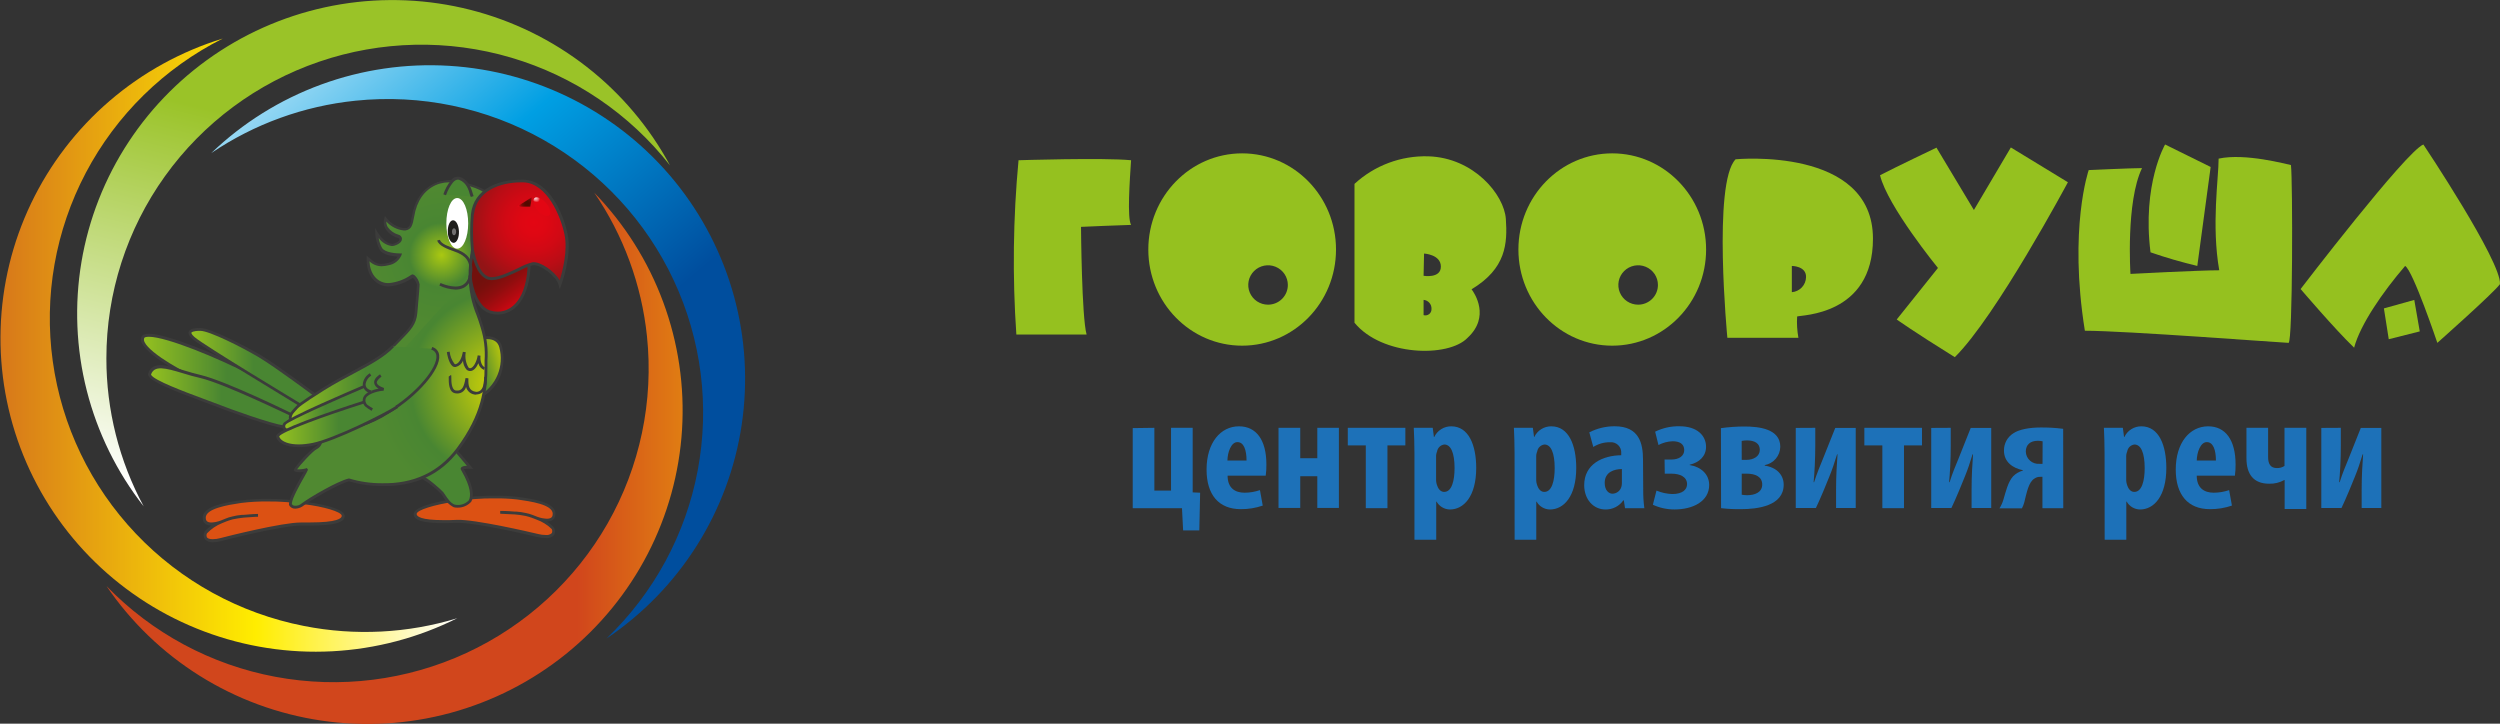 <svg width="190" height="55" viewBox="0 0 190 55" fill="none" xmlns="http://www.w3.org/2000/svg">
<rect x="0" y="0" width="190" height="55" fill="#333333" stroke="none"/>
<g clip-path="url(#clip0_7_21)">
<path d="M77.409 12.178C77.409 12.178 83.888 11.973 85.962 12.178C85.861 13.718 85.656 16.569 85.962 17.092C85.566 17.092 82.157 17.242 82.157 17.242C82.157 17.242 82.207 24.126 82.582 25.426H77.243C76.939 21.013 76.994 16.582 77.409 12.178Z" fill="#95C11F"/>
<path d="M94.403 11.655C90.465 11.655 87.272 14.928 87.272 18.965C87.272 23.001 90.465 26.271 94.403 26.271C98.34 26.271 101.537 23.001 101.537 18.965C101.537 14.928 98.344 11.655 94.403 11.655ZM96.371 23.155C96.074 23.155 95.783 23.068 95.535 22.903C95.288 22.739 95.095 22.505 94.981 22.231C94.868 21.958 94.838 21.657 94.896 21.366C94.954 21.076 95.097 20.809 95.308 20.6C95.518 20.39 95.786 20.248 96.078 20.19C96.37 20.132 96.672 20.162 96.947 20.275C97.222 20.389 97.457 20.58 97.623 20.826C97.788 21.073 97.876 21.362 97.876 21.658C97.876 22.055 97.718 22.436 97.435 22.717C97.153 22.998 96.77 23.155 96.371 23.155Z" fill="#95C11F"/>
<path d="M122.53 11.655C118.592 11.655 115.399 14.928 115.399 18.965C115.399 23.001 118.592 26.271 122.53 26.271C126.467 26.271 129.664 23.001 129.664 18.965C129.664 14.928 126.467 11.655 122.53 11.655ZM124.499 23.155C124.201 23.155 123.91 23.068 123.663 22.903C123.415 22.739 123.222 22.505 123.108 22.231C122.995 21.958 122.965 21.657 123.023 21.366C123.081 21.076 123.224 20.809 123.435 20.6C123.645 20.39 123.913 20.248 124.205 20.19C124.497 20.132 124.799 20.162 125.074 20.275C125.349 20.389 125.584 20.58 125.75 20.826C125.915 21.073 126.003 21.362 126.003 21.658C126.003 22.055 125.845 22.436 125.562 22.717C125.28 22.998 124.898 23.155 124.499 23.155Z" fill="#95C11F"/>
<path d="M142.345 18.141C142.345 11.107 131.906 12.106 131.906 12.106C130.153 13.897 131.28 25.673 131.28 25.673H136.679C136.582 25.14 136.549 24.596 136.582 24.054C136.856 23.929 142.345 24.004 142.345 18.141ZM136.179 22.206V20.211C136.179 20.211 137.284 20.211 137.259 21.06C137.255 21.351 137.141 21.629 136.942 21.841C136.742 22.053 136.47 22.183 136.179 22.206Z" fill="#95C11F"/>
<path d="M152.824 11.207L157.161 13.85C157.161 13.85 151.697 24.062 148.565 27.145C145.355 25.15 144.152 24.28 144.152 24.28L147.284 20.365C147.284 20.365 143.45 15.673 142.882 13.317C144.188 12.643 147.172 11.221 147.172 11.221L150.016 15.96L152.824 11.207Z" fill="#95C11F"/>
<path d="M158.741 12.926C158.741 12.926 157.204 17.371 158.45 25.136C161.499 25.136 173.6 26.057 173.928 26.057C174.256 26.057 174.252 13.693 174.112 12.543C173.834 12.5 170.649 11.612 168.615 12.056C168.615 13.557 168.061 17.095 168.662 20.541C167.136 20.541 161.916 20.817 161.916 20.817C161.916 20.817 161.556 15.347 162.794 12.776C162.006 12.776 158.741 12.926 158.741 12.926Z" fill="#95C11F"/>
<path d="M164.547 10.981C164.547 10.981 162.791 13.997 163.439 19.176C164.606 19.58 165.793 19.926 166.995 20.211L168.01 12.69L164.547 10.981Z" fill="#95C11F"/>
<path d="M184.176 10.981C184.176 10.981 190.137 19.9 189.996 21.597C189.489 22.289 185.238 26.057 185.238 26.057C185.238 26.057 183.391 20.57 182.79 20.211C181.084 22.196 179.374 24.678 178.913 26.425C177.474 25.047 174.846 21.966 174.846 21.966C174.846 21.966 182.837 11.526 184.176 10.981Z" fill="#95C11F"/>
<path d="M181.177 23.438L183.485 22.794L183.902 25.186L181.545 25.781L181.177 23.438Z" fill="#95C11F"/>
<path d="M114.445 16.644C114.319 14.799 112.015 11.988 108.556 11.88C106.481 11.819 104.464 12.572 102.941 13.976V24.527C105.021 27.07 110.082 27.196 111.536 25.673C113.268 24.076 112.069 22.289 111.839 21.984C114.47 20.412 114.571 18.492 114.445 16.644ZM108.192 23.951V22.79C108.361 22.805 108.518 22.884 108.63 23.01C108.742 23.137 108.801 23.302 108.794 23.471C108.799 23.546 108.786 23.621 108.756 23.691C108.726 23.76 108.679 23.82 108.62 23.868C108.561 23.915 108.491 23.947 108.416 23.962C108.342 23.976 108.265 23.972 108.192 23.951ZM108.192 20.96L108.228 19.269C108.228 19.269 109.506 19.337 109.506 20.262C109.506 21.186 108.192 20.96 108.192 20.96Z" fill="#95C11F"/>
<path d="M87.732 32.514V37.285H88.999V32.514H90.644V37.421L91.21 37.446L91.148 40.312H89.917L89.831 38.625H86.087V32.536L87.732 32.514Z" fill="#1D71B8"/>
<path d="M93.297 36.15C93.297 37.099 93.873 37.446 94.59 37.446C94.987 37.444 95.38 37.377 95.756 37.249L95.968 38.424C95.433 38.609 94.869 38.701 94.302 38.696C92.617 38.696 91.699 37.597 91.699 35.688C91.699 33.625 92.779 32.4 94.161 32.4C95.479 32.4 96.246 33.438 96.246 35.301C96.25 35.585 96.233 35.868 96.195 36.15H93.297ZM94.737 35C94.737 34.212 94.536 33.6 94.046 33.6C93.557 33.6 93.294 34.388 93.283 35H94.737Z" fill="#1D71B8"/>
<path d="M98.819 32.514V34.825H100.115V32.514H101.756V38.603H100.115V36.193H98.819V38.603H97.167V32.514H98.819Z" fill="#1D71B8"/>
<path d="M106.807 32.514V33.85H105.446V38.621H103.801V33.85H102.433V32.514H106.807Z" fill="#1D71B8"/>
<path d="M107.498 34.448C107.498 33.714 107.472 33.102 107.447 32.514H108.887L108.977 33.213H109.002C109.117 32.968 109.299 32.762 109.529 32.618C109.758 32.473 110.023 32.398 110.295 32.4C111.637 32.4 112.192 33.861 112.192 35.562C112.192 37.736 111.238 38.721 110.194 38.721C109.987 38.718 109.785 38.66 109.607 38.556C109.429 38.451 109.281 38.302 109.179 38.123H109.153V41.021H107.498V34.448ZM109.143 36.397C109.135 36.573 109.164 36.749 109.229 36.913C109.355 37.271 109.567 37.385 109.758 37.385C110.334 37.385 110.547 36.536 110.547 35.573C110.547 34.413 110.259 33.782 109.769 33.782C109.632 33.798 109.504 33.859 109.405 33.954C109.306 34.049 109.24 34.173 109.218 34.309C109.16 34.447 109.134 34.596 109.143 34.746V36.397Z" fill="#1D71B8"/>
<path d="M115.107 34.448C115.107 33.714 115.082 33.102 115.057 32.514H116.497L116.587 33.213H116.605C116.719 32.968 116.902 32.762 117.131 32.618C117.36 32.473 117.626 32.398 117.897 32.4C119.24 32.4 119.794 33.861 119.794 35.562C119.794 37.736 118.84 38.721 117.796 38.721C117.589 38.718 117.387 38.661 117.209 38.556C117.031 38.452 116.883 38.302 116.781 38.123H116.756V41.021H115.111L115.107 34.448ZM116.752 36.397C116.745 36.573 116.774 36.749 116.839 36.913C116.965 37.271 117.177 37.385 117.368 37.385C117.944 37.385 118.156 36.536 118.156 35.573C118.156 34.413 117.868 33.782 117.379 33.782C117.242 33.798 117.114 33.859 117.015 33.954C116.915 34.049 116.85 34.173 116.828 34.309C116.769 34.447 116.744 34.596 116.752 34.746V36.397Z" fill="#1D71B8"/>
<path d="M124.884 37.224C124.88 37.691 124.908 38.158 124.97 38.621H123.501L123.411 38.023H123.375C123.224 38.241 123.022 38.419 122.785 38.541C122.548 38.663 122.285 38.725 122.018 38.721C121.09 38.721 120.399 37.948 120.399 36.873C120.399 35.261 121.817 34.613 123.213 34.599V34.448C123.223 34.334 123.207 34.218 123.167 34.11C123.126 34.003 123.062 33.905 122.979 33.825C122.896 33.745 122.796 33.684 122.687 33.647C122.577 33.61 122.461 33.597 122.346 33.61C121.901 33.608 121.466 33.733 121.09 33.968L120.787 32.858C121.382 32.554 122.041 32.395 122.709 32.396C124.581 32.396 124.869 33.696 124.869 34.943L124.884 37.224ZM123.264 35.648C122.724 35.648 121.957 35.849 121.957 36.698C121.957 37.299 122.296 37.522 122.548 37.522C122.702 37.518 122.851 37.465 122.973 37.371C123.094 37.277 123.183 37.146 123.224 36.999C123.251 36.906 123.265 36.809 123.264 36.712V35.648Z" fill="#1D71B8"/>
<path d="M126.507 34.925H127.022C127.612 34.925 128.001 34.649 128.001 34.208C128.001 33.768 127.688 33.535 127.123 33.535C126.746 33.548 126.376 33.646 126.043 33.822L125.791 32.808C126.364 32.524 126.997 32.383 127.637 32.396C128.994 32.396 129.66 33.112 129.66 33.958C129.66 34.674 129.146 35.147 128.415 35.319V35.344C129.297 35.483 129.898 36.06 129.898 36.859C129.898 38.105 128.656 38.718 127.274 38.718C126.702 38.722 126.136 38.6 125.618 38.36L125.892 37.285C126.271 37.444 126.676 37.533 127.087 37.547C127.9 37.547 128.217 37.188 128.217 36.798C128.217 36.225 127.652 35.999 127.047 35.999H126.522L126.507 34.925Z" fill="#1D71B8"/>
<path d="M130.791 32.539C131.387 32.456 131.988 32.414 132.59 32.414C133.67 32.414 135.301 32.59 135.301 33.951C135.298 34.284 135.178 34.605 134.963 34.86C134.747 35.115 134.449 35.288 134.12 35.347V35.387C135.038 35.523 135.56 36.103 135.56 36.837C135.56 38.46 133.551 38.696 132.32 38.696C131.813 38.703 131.306 38.678 130.801 38.621L130.791 32.539ZM132.371 37.597C132.507 37.623 132.646 37.636 132.785 37.636C133.364 37.636 133.929 37.421 133.929 36.823C133.929 36.225 133.4 35.999 132.759 35.999H132.371V37.597ZM132.371 34.95H132.731C133.281 34.95 133.746 34.674 133.746 34.187C133.746 33.7 133.357 33.471 132.781 33.471C132.642 33.469 132.503 33.482 132.367 33.51L132.371 34.95Z" fill="#1D71B8"/>
<path d="M137.961 32.514V33.836C137.961 34.95 137.896 36.024 137.835 36.648H137.871C138.073 36.01 138.35 35.337 138.548 34.857L139.48 32.522H141.035V38.61H139.541V37.274C139.541 36.039 139.602 35.351 139.653 34.527H139.617C139.415 35.175 139.257 35.677 139.012 36.264C138.85 36.676 138.36 37.876 138.008 38.61H136.478V32.522L137.961 32.514Z" fill="#1D71B8"/>
<path d="M146.071 32.514V33.85H144.703V38.621H143.058V33.85H141.69V32.514H146.071Z" fill="#1D71B8"/>
<path d="M148.256 32.514V33.836C148.256 34.95 148.195 36.024 148.13 36.648H148.169C148.367 36.01 148.644 35.337 148.846 34.857L149.775 32.522H151.333V38.61H149.84V37.274C149.84 36.039 149.901 35.351 149.951 34.527H149.915C149.714 35.175 149.555 35.677 149.31 36.264C149.148 36.676 148.659 37.876 148.306 38.61H146.773V32.522L148.256 32.514Z" fill="#1D71B8"/>
<path d="M156.808 38.621H155.225V36.239H155.073C154.918 36.231 154.763 36.274 154.634 36.361C154.17 36.626 154.033 37.435 153.842 38.188C153.799 38.343 153.74 38.492 153.666 38.635H151.96C152.091 38.426 152.192 38.199 152.262 37.962C152.424 37.425 152.6 36.626 153.004 36.189C153.208 35.986 153.463 35.839 153.742 35.763V35.738C152.978 35.577 152.302 35.125 152.302 34.241C152.298 33.978 152.362 33.72 152.488 33.489C152.614 33.259 152.798 33.065 153.022 32.926C153.436 32.64 154.238 32.489 155.081 32.489C155.656 32.483 156.231 32.517 156.801 32.59L156.808 38.621ZM155.239 33.539C155.121 33.512 155 33.499 154.879 33.499C154.314 33.499 153.961 33.786 153.961 34.323C153.965 34.453 153.995 34.582 154.05 34.7C154.105 34.819 154.184 34.924 154.282 35.011C154.379 35.098 154.494 35.164 154.618 35.205C154.743 35.247 154.874 35.262 155.005 35.251C155.08 35.259 155.156 35.259 155.232 35.251L155.239 33.539Z" fill="#1D71B8"/>
<path d="M159.947 34.448C159.947 33.714 159.922 33.102 159.897 32.514H161.337L161.427 33.213H161.452C161.566 32.968 161.749 32.762 161.978 32.618C162.207 32.473 162.473 32.398 162.744 32.4C164.087 32.4 164.641 33.861 164.641 35.562C164.641 37.736 163.687 38.721 162.643 38.721C162.436 38.718 162.234 38.66 162.056 38.556C161.878 38.451 161.731 38.302 161.628 38.123H161.599V41.021H159.954L159.947 34.448ZM161.592 36.397C161.584 36.573 161.614 36.749 161.679 36.913C161.805 37.271 162.017 37.385 162.208 37.385C162.784 37.385 162.996 36.536 162.996 35.573C162.996 34.413 162.708 33.782 162.218 33.782C162.082 33.798 161.954 33.859 161.854 33.954C161.755 34.049 161.689 34.173 161.668 34.309C161.609 34.447 161.583 34.596 161.592 34.746V36.397Z" fill="#1D71B8"/>
<path d="M166.952 36.15C166.952 37.099 167.531 37.446 168.244 37.446C168.642 37.444 169.037 37.377 169.414 37.249L169.626 38.424C169.089 38.609 168.524 38.701 167.956 38.696C166.275 38.696 165.357 37.597 165.357 35.688C165.357 33.625 166.437 32.4 167.819 32.4C169.137 32.4 169.904 33.438 169.904 35.301C169.908 35.585 169.891 35.868 169.853 36.15H166.952ZM168.41 35C168.41 34.212 168.208 33.6 167.719 33.6C167.229 33.6 166.966 34.388 166.952 35H168.41Z" fill="#1D71B8"/>
<path d="M172.376 32.514V34.735C172.376 35.251 172.553 35.573 173.042 35.573C173.248 35.58 173.45 35.524 173.622 35.412V32.514H175.278V38.685H173.633V36.486H173.597C173.248 36.68 172.852 36.776 172.452 36.762C171.246 36.762 170.731 36.01 170.731 34.835V32.514H172.376Z" fill="#1D71B8"/>
<path d="M177.902 32.514V33.836C177.902 34.95 177.841 36.024 177.776 36.648H177.815C178.013 36.01 178.291 35.337 178.492 34.857L179.421 32.522H180.98V38.61H179.486V37.274C179.486 36.039 179.547 35.351 179.597 34.527H179.561C179.36 35.175 179.201 35.677 178.957 36.264C178.795 36.676 178.305 37.876 177.952 38.61H176.419V32.522L177.902 32.514Z" fill="#1D71B8"/>
<path d="M23.163 38.227C23.163 38.227 26.09 38.603 26.083 39.212C26.075 39.821 24.247 39.842 22.901 39.814C21.554 39.785 17.289 40.86 16.781 40.992C16.274 41.125 15.341 41.211 15.615 40.483C15.993 39.975 17.285 39.334 18.361 39.251C19.438 39.169 19.6 39.173 19.6 39.173C19.6 39.173 17.893 39.198 17.163 39.531C16.432 39.864 15.521 40.075 15.511 39.362C15.511 38.517 17.44 38.263 18.329 38.127C19.938 37.946 21.564 37.98 23.163 38.227Z" fill="#DC5113"/>
<path d="M15.557 40.964C15.511 40.886 15.484 40.799 15.479 40.709C15.475 40.619 15.493 40.529 15.532 40.448V40.419C15.688 40.229 15.876 40.067 16.087 39.939H16.05C15.64 39.939 15.41 39.735 15.406 39.362C15.388 38.464 17.134 38.195 18.178 38.037L18.336 38.03C19.01 37.948 19.688 37.911 20.366 37.919C21.309 37.909 22.251 37.981 23.181 38.134C23.901 38.227 26.201 38.575 26.194 39.226C26.194 39.721 25.37 39.943 23.541 39.943H22.904H22.854C21.482 39.943 17.368 40.971 16.832 41.117C16.618 41.177 16.398 41.208 16.177 41.211C16.061 41.222 15.944 41.206 15.836 41.163C15.729 41.12 15.633 41.051 15.557 40.964ZM22.904 39.706H23.538C25.654 39.706 25.974 39.391 25.974 39.205C25.974 38.886 24.513 38.489 23.145 38.327C22.226 38.174 21.295 38.102 20.363 38.112C19.695 38.104 19.028 38.139 18.365 38.22L18.225 38.241C17.379 38.37 15.622 38.639 15.636 39.352C15.636 39.52 15.691 39.71 16.065 39.71C16.311 39.699 16.555 39.648 16.785 39.559C16.907 39.506 17.03 39.456 17.145 39.413C17.311 39.342 17.483 39.288 17.66 39.251C17.895 39.19 18.136 39.15 18.379 39.13H18.498C19.042 39.072 19.52 39.058 19.61 39.058V39.273C19.56 39.273 19.333 39.273 18.513 39.341C18.243 39.369 17.975 39.411 17.71 39.466C17.548 39.509 17.386 39.559 17.227 39.617C17.069 39.674 16.979 39.724 16.868 39.764C16.436 39.936 16.048 40.2 15.73 40.537C15.706 40.584 15.694 40.637 15.694 40.69C15.694 40.742 15.706 40.794 15.73 40.842C15.791 40.931 15.946 40.978 16.169 40.978C16.371 40.976 16.572 40.947 16.767 40.892C17.307 40.745 21.446 39.71 22.846 39.71L22.904 39.706Z" fill="#3C3C3B"/>
<path d="M34.448 38.052C34.448 38.052 31.529 38.478 31.547 39.087C31.565 39.696 33.393 39.685 34.739 39.635C36.086 39.584 40.369 40.584 40.859 40.709C41.348 40.834 42.299 40.903 42.014 40.183C41.626 39.678 40.326 39.058 39.246 38.997C38.166 38.936 38.008 38.936 38.008 38.936C38.008 38.936 39.714 38.936 40.449 39.251C41.183 39.567 42.101 39.767 42.101 39.054C42.101 38.209 40.153 37.98 39.261 37.865C37.655 37.717 36.037 37.779 34.448 38.052Z" fill="#DC5113"/>
<path d="M40.834 40.813C40.297 40.677 36.068 39.692 34.743 39.739C34.354 39.739 34.023 39.76 33.753 39.76C32.166 39.76 31.453 39.552 31.439 39.087C31.421 38.435 33.724 38.048 34.426 37.944C35.484 37.754 36.558 37.664 37.634 37.675C38.183 37.668 38.733 37.696 39.279 37.758L39.415 37.776C40.463 37.916 42.216 38.152 42.212 39.051C42.212 39.431 41.978 39.642 41.557 39.642C41.769 39.766 41.958 39.926 42.115 40.115V40.14C42.158 40.22 42.18 40.309 42.18 40.399C42.18 40.49 42.158 40.579 42.115 40.659C42.034 40.747 41.934 40.813 41.822 40.854C41.709 40.895 41.589 40.907 41.471 40.892C41.256 40.892 41.042 40.865 40.834 40.813ZM40.78 39.491C40.661 39.452 40.535 39.402 40.42 39.352C40.259 39.295 40.096 39.247 39.93 39.209C39.664 39.155 39.395 39.118 39.124 39.097C38.3 39.051 38.073 39.044 38.015 39.044V38.829C38.105 38.829 38.587 38.829 39.124 38.883H39.25C39.492 38.899 39.733 38.935 39.97 38.99C40.147 39.024 40.32 39.074 40.488 39.14C40.61 39.183 40.736 39.233 40.848 39.28C41.079 39.365 41.322 39.413 41.568 39.423C41.957 39.423 42.007 39.223 42.007 39.047C42.007 38.331 40.247 38.098 39.397 37.973L39.261 37.955C38.724 37.896 38.184 37.87 37.644 37.876C36.582 37.861 35.521 37.949 34.477 38.141C33.116 38.342 31.658 38.75 31.666 39.065C31.666 39.241 31.95 39.531 33.764 39.531C34.048 39.531 34.362 39.531 34.747 39.509C36.093 39.463 40.355 40.451 40.898 40.584C41.084 40.632 41.275 40.658 41.467 40.659C41.551 40.671 41.636 40.664 41.716 40.64C41.797 40.616 41.872 40.575 41.935 40.519C41.958 40.471 41.97 40.419 41.97 40.365C41.97 40.312 41.958 40.259 41.935 40.211C41.607 39.891 41.213 39.645 40.78 39.491Z" fill="#3C3C3B"/>
<path d="M34.534 34.09L35.722 35.491C35.722 35.491 35.035 35.462 35.128 35.634C35.222 35.806 36.136 37.26 35.722 38.059C35.575 38.219 35.387 38.337 35.178 38.4C34.969 38.463 34.746 38.469 34.534 38.417C34.102 38.277 33.786 37.65 33.631 37.45C33.476 37.249 32.393 36.325 32.133 36.268" fill="#498632"/>
<path d="M34.801 38.582C34.992 38.582 35.182 38.541 35.356 38.464C35.531 38.386 35.688 38.272 35.816 38.13C36.089 37.604 35.899 36.773 35.251 35.655C35.405 35.624 35.562 35.615 35.719 35.627H35.963L34.617 34.044L34.452 34.18L35.488 35.401C35.287 35.401 35.096 35.444 35.035 35.541C35.02 35.566 35.012 35.594 35.012 35.623C35.012 35.652 35.02 35.681 35.035 35.706L35.067 35.763C35.819 37.059 35.787 37.708 35.632 38.023C35.497 38.167 35.326 38.273 35.136 38.33C34.947 38.387 34.745 38.394 34.552 38.349C34.254 38.249 33.998 37.862 33.832 37.608C33.782 37.529 33.739 37.464 33.699 37.414C33.559 37.235 32.447 36.264 32.144 36.196L32.097 36.404C32.624 36.723 33.108 37.107 33.537 37.547C33.57 37.586 33.609 37.65 33.66 37.722C33.843 38.079 34.133 38.37 34.491 38.553C34.592 38.578 34.697 38.588 34.801 38.582Z" fill="#3C3C3B"/>
<path d="M22.083 31.873C22.083 31.873 21.943 31.662 22.281 31.289C22.62 30.917 22.487 30.903 24.581 29.588C26.677 28.274 28.714 27.529 29.858 26.332C31.003 25.136 31.525 24.76 31.611 23.761C31.698 22.762 31.781 21.863 31.784 21.612C31.788 21.361 31.424 20.928 31.352 20.956C31.28 20.985 30.273 21.698 29.401 21.612C28.53 21.526 27.936 20.756 27.962 19.613C28.509 20.1 28.793 20.215 29.513 20.043C29.706 20.01 29.889 19.929 30.044 19.809C30.199 19.69 30.322 19.534 30.402 19.355C30.402 19.355 29.225 19.355 28.937 18.886C28.75 18.512 28.643 18.104 28.624 17.686C28.624 17.686 29.283 18.761 29.941 18.557C30.6 18.352 30.488 17.987 30.258 17.93C30.028 17.872 29.052 17.471 29.283 16.587C29.642 16.988 30.262 17.468 30.805 17.385C31.165 17.332 31.244 17.145 31.374 16.411C31.64 14.932 32.382 14.262 33.069 13.961C33.512 13.771 33.998 13.702 34.477 13.761C34.477 13.761 36.215 14.026 36.881 14.559C36.601 15.454 36.377 16.366 36.212 17.289C36.035 18.467 35.438 20.806 35.963 22.987C36.489 25.168 28.322 35.834 22.083 31.873Z" fill="url(#paint0_radial_7_21)"/>
<path d="M22.026 31.966H22.004C22.004 31.938 21.828 31.673 22.213 31.25L22.325 31.121C22.566 30.838 22.684 30.68 24.535 29.531C25.309 29.044 26.061 28.642 26.788 28.256C28.019 27.6 29.077 27.034 29.794 26.289L30.258 25.809C31.072 24.979 31.442 24.599 31.514 23.786C31.514 23.549 31.554 23.32 31.572 23.102C31.633 22.421 31.683 21.834 31.687 21.651C31.639 21.444 31.53 21.256 31.374 21.11L31.309 21.15C30.79 21.501 30.189 21.713 29.563 21.766H29.401C28.44 21.673 27.839 20.845 27.868 19.66V19.427L28.041 19.581C28.451 19.939 28.674 20.057 28.991 20.057C29.161 20.052 29.33 20.028 29.495 19.986C29.794 19.925 30.059 19.754 30.236 19.506C29.876 19.484 29.099 19.391 28.854 18.986C28.654 18.599 28.541 18.172 28.523 17.736L28.505 17.328L28.721 17.686C28.865 17.923 29.34 18.532 29.801 18.532C29.847 18.531 29.893 18.525 29.938 18.514C30.247 18.417 30.359 18.288 30.355 18.202C30.353 18.176 30.342 18.151 30.325 18.131C30.307 18.111 30.284 18.097 30.258 18.091C29.871 17.985 29.534 17.745 29.308 17.414C29.236 17.296 29.19 17.164 29.172 17.027C29.154 16.89 29.165 16.752 29.203 16.619L29.254 16.418L29.39 16.576C29.712 16.992 30.183 17.267 30.704 17.346H30.812C31.1 17.303 31.172 17.185 31.295 16.458C31.518 15.208 32.108 14.359 33.051 13.929C33.512 13.73 34.018 13.657 34.516 13.718C34.592 13.718 36.294 13.997 36.971 14.538L37.029 14.585L37.007 14.656C36.731 15.546 36.51 16.451 36.345 17.367C36.316 17.561 36.276 17.772 36.233 18.019C36.003 19.294 35.657 21.218 36.093 23.034C36.284 23.822 35.438 25.584 33.987 27.414C31.878 30.075 28.433 32.919 25.089 32.919C23.996 32.908 22.931 32.576 22.026 31.966ZM34.462 13.875C34.006 13.818 33.542 13.884 33.12 14.065C32.245 14.463 31.68 15.261 31.482 16.44C31.352 17.156 31.266 17.432 30.823 17.514H30.683C30.172 17.457 29.7 17.215 29.358 16.834C29.355 16.983 29.393 17.131 29.47 17.26C29.668 17.54 29.956 17.744 30.287 17.837C30.359 17.852 30.424 17.892 30.471 17.948C30.519 18.004 30.547 18.075 30.55 18.148C30.55 18.252 30.503 18.506 29.977 18.671C29.913 18.689 29.846 18.699 29.779 18.7C29.579 18.671 29.388 18.601 29.216 18.496C29.044 18.391 28.895 18.252 28.779 18.087C28.82 18.351 28.907 18.605 29.034 18.84C29.243 19.198 30.114 19.259 30.406 19.262H30.553L30.506 19.402C30.421 19.598 30.288 19.769 30.12 19.901C29.952 20.033 29.753 20.121 29.542 20.158C29.361 20.206 29.175 20.232 28.987 20.236C28.647 20.228 28.323 20.094 28.077 19.86C28.127 20.802 28.635 21.443 29.412 21.515C29.459 21.519 29.506 21.519 29.552 21.515C30.138 21.46 30.7 21.26 31.187 20.931C31.228 20.904 31.272 20.878 31.316 20.856H31.36C31.434 20.865 31.503 20.902 31.55 20.96C31.732 21.137 31.851 21.369 31.889 21.619C31.889 21.812 31.842 22.375 31.777 23.091C31.759 23.306 31.737 23.535 31.719 23.771C31.64 24.663 31.226 25.086 30.402 25.921L29.938 26.397C29.218 27.167 28.138 27.74 26.878 28.406C26.158 28.789 25.406 29.191 24.636 29.671C22.836 30.806 22.695 30.963 22.476 31.218L22.357 31.354C22.134 31.597 22.152 31.748 22.166 31.794C23.026 32.341 24.025 32.632 25.046 32.633C28.314 32.633 31.698 29.832 33.775 27.21C35.164 25.455 36.014 23.729 35.841 23.012C35.391 21.157 35.744 19.209 35.978 17.919C36.021 17.672 36.06 17.461 36.089 17.271C36.249 16.367 36.465 15.475 36.737 14.599C36.086 14.126 34.48 13.875 34.462 13.875Z" fill="#3C3C3B"/>
<path d="M37.234 23.703C38.494 24.097 40.189 23.277 40.218 19.85C38.757 19.964 37.407 21.164 37.234 20.566C37.061 19.968 35.942 19.133 35.942 19.133C35.767 19.76 35.7 20.411 35.744 21.06C35.83 22.049 36.334 23.421 37.234 23.703Z" fill="url(#paint1_linear_7_21)"/>
<path d="M37.202 23.807C36.262 23.514 35.733 22.178 35.636 21.057C35.589 20.394 35.659 19.729 35.841 19.09L35.884 18.943L36.01 19.037C36.057 19.072 37.158 19.907 37.338 20.534C37.356 20.591 37.382 20.623 37.468 20.623C37.757 20.57 38.037 20.472 38.296 20.333C38.896 20.03 39.544 19.83 40.211 19.742H40.33V19.857C40.304 22.844 39.019 23.908 37.81 23.908C37.603 23.904 37.398 23.87 37.202 23.807ZM38.382 20.53C38.098 20.685 37.788 20.789 37.468 20.838C37.392 20.844 37.316 20.822 37.254 20.778C37.192 20.733 37.148 20.668 37.13 20.595C37.004 20.15 36.298 19.542 36.007 19.305C35.864 19.871 35.811 20.456 35.852 21.039C35.924 21.916 36.367 23.32 37.266 23.603C37.446 23.657 37.633 23.685 37.821 23.686C38.901 23.686 40.052 22.708 40.11 19.968C39.509 20.069 38.927 20.259 38.382 20.53Z" fill="#3C3C3B"/>
<path d="M36.579 25.698C36.579 25.698 37.81 25.412 38.051 26.368C38.25 27.088 38.202 27.854 37.913 28.544C37.625 29.234 37.114 29.808 36.46 30.175" fill="url(#paint2_linear_7_21)"/>
<path d="M36.514 30.265C38.699 29.008 38.264 26.776 38.156 26.343C37.943 25.505 37.018 25.487 36.557 25.595L36.604 25.802C36.651 25.802 37.734 25.552 37.947 26.397C38.136 27.094 38.088 27.834 37.809 28.501C37.53 29.168 37.037 29.724 36.406 30.082L36.514 30.265Z" fill="#3C3C3B"/>
<path d="M42.572 21.619C42.572 21.619 43.382 19.413 43.04 17.787C42.698 16.16 41.6 13.829 39.819 13.768C37.925 13.7 36.115 14.452 35.917 16.275C35.839 17.169 35.839 18.068 35.917 18.961C35.971 19.32 36.258 20.817 37.09 21.132C37.922 21.447 39.876 20.133 40.506 20.057C41.136 19.982 42.399 20.935 42.572 21.619Z" fill="url(#paint3_radial_7_21)"/>
<path d="M42.453 21.648C42.295 21.021 41.089 20.079 40.506 20.154C40.149 20.257 39.804 20.397 39.477 20.573C38.757 20.91 37.965 21.289 37.378 21.289C37.263 21.291 37.148 21.273 37.04 21.236C36.205 20.921 35.891 19.556 35.794 18.983C35.715 18.08 35.715 17.171 35.794 16.268C36.007 14.341 37.886 13.657 39.574 13.657H39.808C41.759 13.725 42.813 16.268 43.13 17.758C43.49 19.398 42.691 21.562 42.659 21.655L42.54 21.981L42.453 21.648ZM36.007 16.275C35.929 17.16 35.929 18.051 36.007 18.936C36.079 19.355 36.367 20.727 37.115 21.024C37.2 21.052 37.289 21.065 37.378 21.064C37.914 21.064 38.731 20.68 39.387 20.369C39.727 20.18 40.09 20.034 40.467 19.932C41.064 19.85 42.151 20.62 42.536 21.304C42.734 20.67 43.173 19.047 42.896 17.797C42.615 16.465 41.6 13.929 39.779 13.857H39.574C37.994 13.872 36.219 14.506 36.021 16.286L36.007 16.275Z" fill="#3C3C3B"/>
<path d="M18.984 28.36C16.23 26.927 11.137 24.846 10.835 25.673C10.532 26.501 13.592 28.22 14.582 28.632L22.296 32.181L23.459 31.447L21.986 29.953L18.984 28.36Z" fill="url(#paint4_linear_7_21)"/>
<path d="M14.539 28.718C13.664 28.36 10.367 26.569 10.734 25.623C10.799 25.451 10.993 25.365 11.31 25.365C12.707 25.365 16.709 27.031 19.035 28.231L22.044 29.839L23.635 31.451L22.296 32.299L14.539 28.718ZM21.936 30.039L18.941 28.438C16.623 27.246 12.681 25.595 11.317 25.595C11.105 25.595 10.957 25.634 10.957 25.713C10.698 26.39 13.427 28.023 14.647 28.535L22.314 32.059L23.318 31.429L21.936 30.039Z" fill="#3C3C3B"/>
<path d="M24.416 33.449C24.409 33.572 24.37 33.691 24.303 33.794C24.236 33.898 24.144 33.983 24.034 34.04C23.674 34.212 22.486 35.555 22.458 35.698C22.429 35.842 23.178 35.752 23.289 35.698C23.401 35.645 22.055 37.722 22.083 38.324C22.141 38.467 22.443 38.754 23.03 38.324C23.617 37.894 25.701 36.669 26.532 36.468C27.341 36.712 28.182 36.832 29.027 36.827C30.136 36.893 31.243 36.682 32.249 36.214C33.255 35.745 34.127 35.034 34.786 34.144C36.68 31.601 36.946 29.71 36.946 27.858C36.946 26.203 36.982 26.049 36.647 24.867C36.312 23.686 35.722 22.69 35.733 20.946" fill="url(#paint5_radial_7_21)"/>
<path d="M22.472 38.657C22.701 38.644 22.92 38.557 23.095 38.41C23.649 37.994 25.69 36.794 26.529 36.58C27.339 36.821 28.181 36.942 29.027 36.938C31.521 36.991 33.494 36.078 34.883 34.212C36.889 31.522 37.043 29.524 37.043 27.862C37.043 27.697 37.043 27.547 37.043 27.407C37.105 26.541 37.003 25.671 36.741 24.842C36.647 24.517 36.536 24.201 36.428 23.897C36.041 22.961 35.838 21.961 35.83 20.949H35.614C35.622 21.985 35.828 23.01 36.223 23.968C36.338 24.284 36.442 24.584 36.532 24.9C36.79 25.709 36.89 26.56 36.827 27.407V27.862C36.827 29.488 36.662 31.443 34.696 34.083C33.35 35.874 31.439 36.78 29.016 36.726C28.18 36.729 27.348 36.609 26.547 36.368H26.518H26.493C25.633 36.572 23.538 37.801 22.951 38.241C22.873 38.315 22.779 38.371 22.676 38.404C22.573 38.437 22.464 38.446 22.357 38.431C22.32 38.423 22.285 38.407 22.254 38.385C22.223 38.363 22.197 38.335 22.177 38.302C22.177 37.908 22.789 36.827 23.12 36.243C23.451 35.659 23.426 35.698 23.358 35.627L23.304 35.569L23.224 35.605C23.014 35.658 22.797 35.679 22.58 35.666C22.778 35.376 23.764 34.28 24.067 34.14C24.195 34.076 24.303 33.979 24.381 33.858C24.458 33.738 24.501 33.599 24.506 33.456H24.294C24.289 33.559 24.257 33.659 24.202 33.746C24.146 33.832 24.069 33.903 23.977 33.951C23.337 34.434 22.782 35.02 22.335 35.684C22.33 35.711 22.333 35.739 22.343 35.764C22.353 35.789 22.371 35.811 22.393 35.827C22.618 35.903 22.861 35.913 23.091 35.856C23.044 35.938 22.987 36.039 22.933 36.142C22.429 37.031 21.943 37.933 21.961 38.334V38.352V38.37C21.992 38.437 22.038 38.495 22.095 38.542C22.151 38.589 22.217 38.623 22.289 38.642C22.349 38.655 22.411 38.66 22.472 38.657Z" fill="#3C3C3B"/>
<path d="M33.815 14.796C33.941 14.422 34.135 14.073 34.387 13.768C34.451 13.677 34.542 13.609 34.648 13.573C34.753 13.537 34.867 13.535 34.974 13.567C35.636 13.825 35.78 14.567 35.895 14.939" fill="#498632"/>
<path d="M35.783 14.971L35.989 14.907C35.989 14.867 35.963 14.825 35.953 14.778C35.837 14.38 35.647 13.703 35.006 13.467C34.878 13.42 34.737 13.417 34.607 13.458C34.477 13.499 34.364 13.581 34.286 13.693C34.025 14.012 33.823 14.376 33.692 14.767L33.897 14.839C34.017 14.48 34.202 14.145 34.441 13.85C34.689 13.589 34.858 13.653 34.916 13.675C35.456 13.886 35.636 14.463 35.729 14.846C35.758 14.885 35.769 14.928 35.783 14.971Z" fill="#3C3C3B"/>
<path d="M35.737 28.198C36.003 28.198 36.219 27.919 36.356 27.604C36.381 27.718 36.434 27.825 36.51 27.914C36.586 28.003 36.682 28.073 36.791 28.116L36.849 27.912C36.629 27.851 36.467 27.425 36.518 27.034L36.305 27.006C36.244 27.45 35.981 27.976 35.729 27.987C35.705 27.987 35.68 27.982 35.658 27.971C35.635 27.96 35.616 27.945 35.6 27.926C35.398 27.575 35.326 27.165 35.395 26.766L35.179 26.741C35.11 27.145 34.919 27.633 34.606 27.683C34.592 27.682 34.578 27.678 34.566 27.671C34.553 27.664 34.543 27.655 34.534 27.643C34.332 27.376 34.208 27.059 34.174 26.726L33.962 26.755C33.962 26.841 34.092 27.593 34.39 27.829C34.424 27.855 34.463 27.874 34.505 27.884C34.546 27.895 34.589 27.897 34.632 27.89C34.756 27.86 34.871 27.801 34.968 27.718C35.064 27.634 35.139 27.529 35.186 27.41C35.2 27.651 35.288 27.881 35.438 28.07C35.475 28.111 35.521 28.145 35.573 28.167C35.624 28.189 35.68 28.2 35.737 28.198Z" fill="#3C3C3B"/>
<path d="M36.194 29.982C36.939 29.957 36.986 29.166 37.011 28.739V28.646H36.798V28.739C36.77 29.255 36.698 29.76 36.197 29.782C35.625 29.721 35.589 29.284 35.596 28.84C35.596 28.807 35.596 28.779 35.596 28.75L35.38 28.732C35.261 29.416 35.125 29.731 34.66 29.681C34.3 29.642 34.3 28.965 34.3 28.693C34.3 28.567 34.3 28.535 34.279 28.496L34.102 28.617C34.099 28.606 34.099 28.593 34.102 28.582C34.102 28.582 34.102 28.646 34.102 28.689C34.102 29.047 34.081 29.835 34.635 29.896C34.804 29.926 34.978 29.893 35.123 29.802C35.268 29.711 35.374 29.57 35.42 29.405C35.463 29.572 35.559 29.719 35.694 29.826C35.83 29.933 35.996 29.992 36.169 29.996L36.194 29.982Z" fill="#3C3C3B"/>
<path d="M34.614 22.009C34.823 22.013 35.031 21.97 35.222 21.884C35.375 21.808 35.508 21.697 35.611 21.561C35.714 21.425 35.784 21.267 35.816 21.1C36.176 19.645 35.279 19.212 34.948 19.051L34.894 19.026C34.789 18.977 34.681 18.936 34.57 18.9C34.174 18.757 33.512 18.542 33.436 18.224L33.228 18.274C33.332 18.686 34.034 18.936 34.498 19.101C34.628 19.148 34.739 19.187 34.797 19.216L34.851 19.244C35.171 19.398 35.931 19.76 35.603 21.035C35.58 21.171 35.524 21.3 35.442 21.411C35.359 21.523 35.252 21.613 35.128 21.676C34.491 21.977 33.49 21.512 33.48 21.508L33.39 21.701C33.773 21.885 34.189 21.989 34.614 22.009Z" fill="#3C3C3B"/>
<path d="M33.922 16.977C33.922 18.052 34.282 18.9 34.75 18.9C35.218 18.9 35.582 18.037 35.582 16.977C35.582 15.917 35.222 15.05 34.75 15.05C34.279 15.05 33.922 15.913 33.922 16.977Z" fill="white"/>
<path d="M34.034 17.615C34.034 18.087 34.257 18.467 34.487 18.456C34.718 18.445 34.898 18.059 34.88 17.582C34.862 17.106 34.66 16.73 34.426 16.741C34.192 16.751 34.016 17.145 34.034 17.615Z" fill="#1D1D1B"/>
<path d="M40.855 15.981C41.161 16.34 41.557 16.515 41.733 16.365C41.91 16.214 41.809 15.799 41.503 15.437C41.197 15.075 40.783 14.9 40.621 15.05C40.459 15.201 40.546 15.616 40.855 15.981Z" fill="url(#paint6_radial_7_21)"/>
<path d="M34.347 17.615C34.347 17.762 34.419 17.88 34.506 17.88C34.592 17.88 34.667 17.762 34.667 17.615C34.667 17.468 34.596 17.35 34.506 17.35C34.416 17.35 34.347 17.457 34.347 17.615Z" fill="#706F6F"/>
<path d="M23.919 29.986C23.919 29.986 21.021 27.815 19.729 27.045C18.437 26.275 15.939 25.018 15.226 25.018C14.967 25.018 13.963 25.018 14.708 25.673C15.453 26.329 22.818 30.756 22.818 30.756" fill="url(#paint7_linear_7_21)"/>
<path d="M22.76 30.867L22.872 30.684C22.8 30.637 15.511 26.254 14.78 25.613C14.524 25.387 14.542 25.297 14.55 25.279C14.557 25.262 14.647 25.143 15.226 25.143C15.885 25.143 18.3 26.336 19.675 27.156C20.946 27.916 23.826 30.068 23.854 30.09L23.984 29.918C23.955 29.896 21.068 27.736 19.787 26.97C18.559 26.254 15.986 24.928 15.226 24.928C14.866 24.928 14.441 24.961 14.348 25.204C14.287 25.362 14.38 25.562 14.636 25.774C15.381 26.411 22.461 30.666 22.76 30.867Z" fill="#3C3C3B"/>
<path d="M22.123 31.508C22.123 31.508 17.123 29.076 15.255 28.614C13.387 28.152 11.781 27.303 11.378 28.388C11.152 28.929 14.978 30.215 16.288 30.727C17.598 31.239 20.55 32.299 21.576 32.443" fill="url(#paint8_linear_7_21)"/>
<path d="M21.544 32.547L21.572 32.335C20.597 32.196 17.638 31.15 16.328 30.63L15.37 30.272C14.078 29.792 11.67 28.897 11.483 28.481C11.483 28.481 11.483 28.456 11.483 28.449C11.742 27.754 12.537 27.955 13.923 28.374C14.341 28.503 14.776 28.632 15.233 28.732C17.069 29.162 22.029 31.597 22.073 31.597L22.166 31.408C21.965 31.307 17.127 28.947 15.277 28.506C14.823 28.403 14.395 28.27 13.977 28.148C12.656 27.751 11.616 27.432 11.274 28.349C11.249 28.412 11.249 28.483 11.274 28.546C11.483 29.022 13.214 29.699 15.284 30.469C15.665 30.609 16.004 30.731 16.238 30.827C17.616 31.368 20.536 32.403 21.544 32.547Z" fill="#3C3C3B"/>
<path d="M29.855 26.332C28.71 27.529 26.669 28.274 24.578 29.588C22.486 30.903 22.616 30.913 22.278 31.289C21.939 31.666 22.08 31.873 22.08 31.873C27.274 35.373 35.301 27.31 32.806 26.501" fill="url(#paint9_linear_7_21)"/>
<path d="M25.042 32.851C26.652 32.79 28.215 32.295 29.563 31.418C31.755 30.097 33.501 28.073 33.379 27.002C33.366 26.855 33.308 26.716 33.213 26.603C33.117 26.49 32.989 26.41 32.846 26.372L32.778 26.576C32.881 26.601 32.974 26.658 33.044 26.738C33.113 26.819 33.156 26.918 33.166 27.024C33.267 27.898 31.763 29.839 29.452 31.232C28.17 32.006 24.902 33.6 22.17 31.784C22.17 31.741 22.137 31.59 22.361 31.343L22.479 31.207C22.695 30.953 22.839 30.795 24.639 29.66C25.409 29.18 26.158 28.779 26.882 28.395C28.127 27.729 29.203 27.156 29.941 26.386L29.787 26.239C29.067 26.984 28.012 27.55 26.781 28.206C26.061 28.592 25.301 28.994 24.527 29.481C22.688 30.63 22.558 30.788 22.317 31.071L22.206 31.2C21.821 31.622 21.979 31.887 21.997 31.916C22.892 32.531 23.955 32.858 25.042 32.851Z" fill="#3C3C3B"/>
<path d="M27.821 29.302C27.821 29.302 21.857 31.809 21.623 32.214C21.389 32.618 21.889 32.772 22.033 32.769C23.063 32.506 24.071 32.163 25.046 31.741C26.154 31.196 27.713 30.595 27.713 30.595" fill="url(#paint10_linear_7_21)"/>
<path d="M22.029 32.876H22.058C23.097 32.612 24.113 32.266 25.096 31.841C26.176 31.307 27.738 30.706 27.753 30.698L27.674 30.498C27.674 30.498 26.097 31.11 24.999 31.648C24.034 32.065 23.038 32.405 22.019 32.665C21.892 32.651 21.775 32.588 21.695 32.489C21.695 32.468 21.641 32.4 21.716 32.271C21.911 31.995 25.589 30.365 27.864 29.405L27.782 29.209C26.777 29.635 21.77 31.766 21.533 32.167C21.487 32.229 21.46 32.303 21.455 32.38C21.451 32.457 21.469 32.533 21.508 32.6C21.568 32.683 21.646 32.75 21.736 32.798C21.827 32.846 21.927 32.873 22.029 32.876Z" fill="#3C3C3B"/>
<path d="M27.695 30.548C27.695 30.548 21.021 32.661 21.13 33.173C21.238 33.685 22.209 34.08 23.822 33.761C25.435 33.442 29.286 31.522 30.218 30.895" fill="url(#paint11_linear_7_21)"/>
<path d="M22.703 33.983C23.08 33.98 23.456 33.94 23.826 33.865C25.453 33.542 29.315 31.619 30.262 30.999L30.143 30.82C29.203 31.436 25.388 33.327 23.782 33.657C22.177 33.986 21.317 33.567 21.22 33.166C21.378 32.83 24.632 31.626 27.699 30.659L27.63 30.455C27.63 30.455 25.942 30.992 24.304 31.579C20.906 32.794 20.96 33.052 20.993 33.206C21.097 33.639 21.695 33.983 22.703 33.983Z" fill="#3C3C3B"/>
<path d="M28.239 31.225L28.343 31.035C28.188 30.952 28.04 30.856 27.9 30.749C27.839 30.686 27.796 30.607 27.778 30.522C27.76 30.436 27.768 30.347 27.8 30.265C27.987 29.882 28.858 29.699 29.157 29.696L29.189 29.488C28.829 29.366 28.645 29.219 28.635 29.076C28.624 28.933 28.883 28.689 28.995 28.635L28.887 28.449C28.836 28.478 28.401 28.743 28.433 29.094C28.449 29.189 28.489 29.279 28.548 29.355C28.608 29.432 28.686 29.492 28.775 29.531C28.358 29.613 27.8 29.807 27.62 30.172C27.568 30.291 27.552 30.423 27.576 30.55C27.6 30.678 27.661 30.796 27.753 30.888C27.905 31.014 28.068 31.126 28.239 31.225Z" fill="#3C3C3B"/>
<path d="M28.163 28.46C28.029 28.539 27.916 28.647 27.832 28.777C27.747 28.907 27.694 29.055 27.677 29.209C27.677 29.692 28.217 29.774 28.217 29.774" fill="#4E8832"/>
<path d="M28.203 29.882L28.231 29.671C28.231 29.671 27.771 29.592 27.785 29.212C27.801 29.077 27.849 28.947 27.924 28.832C27.999 28.718 28.099 28.622 28.217 28.553L28.109 28.367C27.959 28.455 27.833 28.576 27.739 28.722C27.645 28.867 27.587 29.033 27.569 29.205C27.572 29.376 27.638 29.539 27.755 29.664C27.872 29.789 28.032 29.867 28.203 29.882Z" fill="#3C3C3B"/>
<path d="M40.427 14.982L40.301 15.709H39.286L40.427 14.982Z" fill="url(#paint12_radial_7_21)"/>
<path fill-rule="evenodd" clip-rule="evenodd" d="M8.085 27.228C8.085 22.265 9.642 17.426 12.54 13.386C15.437 9.346 19.529 6.307 24.246 4.692C28.963 3.078 34.068 2.969 38.85 4.381C43.632 5.793 47.851 8.655 50.919 12.568C49.352 9.661 47.194 7.109 44.583 5.074C41.972 3.04 38.965 1.567 35.753 0.749C32.54 -0.069 29.192 -0.214 25.92 0.322C22.648 0.859 19.524 2.066 16.745 3.866C13.966 5.667 11.593 8.022 9.777 10.782C7.96 13.543 6.74 16.649 6.192 19.903C5.645 23.157 5.782 26.489 6.596 29.688C7.41 32.886 8.883 35.882 10.921 38.485C9.054 35.024 8.08 31.156 8.085 27.228Z" fill="url(#paint13_linear_7_21)"/>
<path fill-rule="evenodd" clip-rule="evenodd" d="M27.015 7.654C31.976 7.141 36.973 8.182 41.311 10.632C45.648 13.081 49.109 16.817 51.21 21.318C53.311 25.819 53.947 30.86 53.029 35.738C52.112 40.616 49.687 45.087 46.093 48.528C48.842 46.678 51.176 44.28 52.945 41.485C54.713 38.691 55.879 35.561 56.367 32.294C56.856 29.027 56.657 25.695 55.782 22.509C54.908 19.323 53.377 16.352 51.288 13.786C49.198 11.22 46.595 9.114 43.644 7.602C40.694 6.09 37.459 5.205 34.146 5.003C30.833 4.801 27.514 5.286 24.399 6.428C21.285 7.57 18.443 9.344 16.054 11.637C19.319 9.425 23.086 8.057 27.015 7.654Z" fill="url(#paint14_linear_7_21)"/>
<path fill-rule="evenodd" clip-rule="evenodd" d="M49.17 25.555C49.686 30.491 48.639 35.464 46.178 39.78C43.716 44.096 39.961 47.539 35.438 49.63C30.914 51.72 25.848 52.353 20.945 51.44C16.043 50.527 11.55 48.114 8.092 44.538C9.951 47.274 12.361 49.596 15.17 51.356C17.978 53.116 21.124 54.276 24.407 54.762C27.69 55.248 31.039 55.05 34.241 54.179C37.443 53.309 40.428 51.786 43.007 49.707C45.586 47.628 47.703 45.038 49.222 42.102C50.742 39.166 51.632 35.947 51.835 32.651C52.038 29.354 51.55 26.052 50.402 22.953C49.255 19.854 47.472 17.026 45.167 14.649C47.389 17.898 48.764 21.646 49.17 25.555Z" fill="url(#paint15_linear_7_21)"/>
<path fill-rule="evenodd" clip-rule="evenodd" d="M23.106 47.575C18.212 46.616 13.742 44.161 10.319 40.552C6.895 36.944 4.689 32.361 4.009 27.445C3.329 22.529 4.208 17.524 6.524 13.129C8.841 8.735 12.478 5.169 16.929 2.93C13.762 3.901 10.833 5.516 8.326 7.672C5.818 9.828 3.788 12.478 2.363 15.454C0.938 18.431 0.15 21.67 0.048 24.965C-0.055 28.261 0.532 31.542 1.769 34.6C3.007 37.659 4.869 40.429 7.237 42.734C9.606 45.04 12.43 46.832 15.53 47.995C18.63 49.16 21.94 49.671 25.249 49.497C28.558 49.322 31.794 48.467 34.754 46.984C30.98 48.136 26.978 48.339 23.106 47.575Z" fill="url(#paint16_linear_7_21)"/>
</g>
<defs>
<radialGradient id="paint0_radial_7_21" cx="0" cy="0" r="1" gradientUnits="userSpaceOnUse" gradientTransform="translate(33.562 19.387) rotate(180) scale(5.45 5.423)">
<stop stop-color="#AAC811"/>
<stop offset="0.45" stop-color="#498632"/>
<stop offset="1" stop-color="#508931"/>
</radialGradient>
<linearGradient id="paint1_linear_7_21" x1="37.651" y1="20.573" x2="39.769" y2="23.402" gradientUnits="userSpaceOnUse">
<stop stop-color="#72100C"/>
<stop offset="0.15" stop-color="#7A0F0C"/>
<stop offset="0.39" stop-color="#8F0D0E"/>
<stop offset="0.67" stop-color="#B20A10"/>
<stop offset="0.99" stop-color="#E20613"/>
<stop offset="1" stop-color="#E30613"/>
</linearGradient>
<linearGradient id="paint2_linear_7_21" x1="39.041" y1="27.26" x2="35.379" y2="28.251" gradientUnits="userSpaceOnUse">
<stop stop-color="#DEDC00"/>
<stop offset="0.72" stop-color="#498632"/>
<stop offset="1" stop-color="#508931"/>
</linearGradient>
<radialGradient id="paint3_radial_7_21" cx="0" cy="0" r="1" gradientUnits="userSpaceOnUse" gradientTransform="translate(40.567 16.905) rotate(180) scale(5.036 5.011)">
<stop stop-color="#E30613"/>
<stop offset="0.2" stop-color="#DE0713"/>
<stop offset="0.44" stop-color="#D00914"/>
<stop offset="0.69" stop-color="#B90D15"/>
<stop offset="0.95" stop-color="#981316"/>
<stop offset="1" stop-color="#921416"/>
</radialGradient>
<linearGradient id="paint4_linear_7_21" x1="23.466" y1="28.832" x2="10.81" y2="28.832" gradientUnits="userSpaceOnUse">
<stop offset="0.49" stop-color="#498632"/>
<stop offset="1" stop-color="#95C11F"/>
</linearGradient>
<radialGradient id="paint5_radial_7_21" cx="0" cy="0" r="1" gradientUnits="userSpaceOnUse" gradientTransform="translate(38.425 29.262) rotate(180) scale(10.018 9.968)">
<stop stop-color="#DEDC00"/>
<stop offset="0.72" stop-color="#498632"/>
<stop offset="1" stop-color="#508931"/>
</radialGradient>
<radialGradient id="paint6_radial_7_21" cx="0" cy="0" r="1" gradientUnits="userSpaceOnUse" gradientTransform="translate(40.495 14.778) rotate(140.408) scale(0.374 0.716)">
<stop stop-color="white"/>
<stop offset="0.14" stop-color="#FFFBFB"/>
<stop offset="0.26" stop-color="#FDF0F1"/>
<stop offset="0.39" stop-color="#FBDDDF"/>
<stop offset="0.51" stop-color="#F8C2C5"/>
<stop offset="0.63" stop-color="#F4A0A5"/>
<stop offset="0.75" stop-color="#F0757D"/>
<stop offset="0.87" stop-color="#EA434D"/>
<stop offset="0.99" stop-color="#E40B18"/>
<stop offset="1" stop-color="#E30613"/>
</radialGradient>
<linearGradient id="paint7_linear_7_21" x1="23.919" y1="27.887" x2="14.434" y2="27.887" gradientUnits="userSpaceOnUse">
<stop offset="0.49" stop-color="#498632"/>
<stop offset="1" stop-color="#95C11F"/>
</linearGradient>
<linearGradient id="paint8_linear_7_21" x1="22.123" y1="30.154" x2="11.367" y2="30.154" gradientUnits="userSpaceOnUse">
<stop offset="0.49" stop-color="#498632"/>
<stop offset="1" stop-color="#95C11F"/>
</linearGradient>
<linearGradient id="paint9_linear_7_21" x1="33.278" y1="29.541" x2="22.051" y2="29.541" gradientUnits="userSpaceOnUse">
<stop offset="0.49" stop-color="#498632"/>
<stop offset="1" stop-color="#95C11F"/>
</linearGradient>
<linearGradient id="paint10_linear_7_21" x1="27.821" y1="31.035" x2="21.561" y2="31.035" gradientUnits="userSpaceOnUse">
<stop offset="0.49" stop-color="#498632"/>
<stop offset="1" stop-color="#95C11F"/>
</linearGradient>
<linearGradient id="paint11_linear_7_21" x1="30.2" y1="32.21" x2="21.108" y2="32.21" gradientUnits="userSpaceOnUse">
<stop offset="0.49" stop-color="#498632"/>
<stop offset="1" stop-color="#95C11F"/>
</linearGradient>
<radialGradient id="paint12_radial_7_21" cx="0" cy="0" r="1" gradientUnits="userSpaceOnUse" gradientTransform="translate(40.071 15.476) rotate(180) scale(0.673 0.67)">
<stop stop-color="#520A00"/>
<stop offset="0.22" stop-color="#550A00"/>
<stop offset="0.38" stop-color="#5F0A02"/>
<stop offset="0.53" stop-color="#6F0904"/>
<stop offset="0.67" stop-color="#860907"/>
<stop offset="0.8" stop-color="#A4080B"/>
<stop offset="0.92" stop-color="#C8070F"/>
<stop offset="1" stop-color="#E30613"/>
</radialGradient>
<linearGradient id="paint13_linear_7_21" x1="33.76" y1="-4.964" x2="22.745" y2="39.95" gradientUnits="userSpaceOnUse">
<stop offset="0.37" stop-color="#9AC328"/>
<stop offset="1" stop-color="white"/>
</linearGradient>
<linearGradient id="paint14_linear_7_21" x1="45.319" y1="27.221" x2="19.23" y2="-3.671" gradientUnits="userSpaceOnUse">
<stop stop-color="#004E9E"/>
<stop offset="0.43" stop-color="#009FE3"/>
<stop offset="1" stop-color="white"/>
</linearGradient>
<linearGradient id="paint15_linear_7_21" x1="43.846" y1="34.825" x2="87.624" y2="34.825" gradientUnits="userSpaceOnUse">
<stop stop-color="#D1461C"/>
<stop offset="0.56" stop-color="#FFED00"/>
<stop offset="1" stop-color="white"/>
</linearGradient>
<linearGradient id="paint16_linear_7_21" x1="2.00398e-05" y1="26.239" x2="34.754" y2="26.239" gradientUnits="userSpaceOnUse">
<stop stop-color="#D7771A"/>
<stop offset="0.56" stop-color="#FFED00"/>
<stop offset="1" stop-color="white"/>
</linearGradient>
<clipPath id="clip0_7_21">
<rect width="190" height="55" fill="white"/>
</clipPath>
</defs>
</svg>
